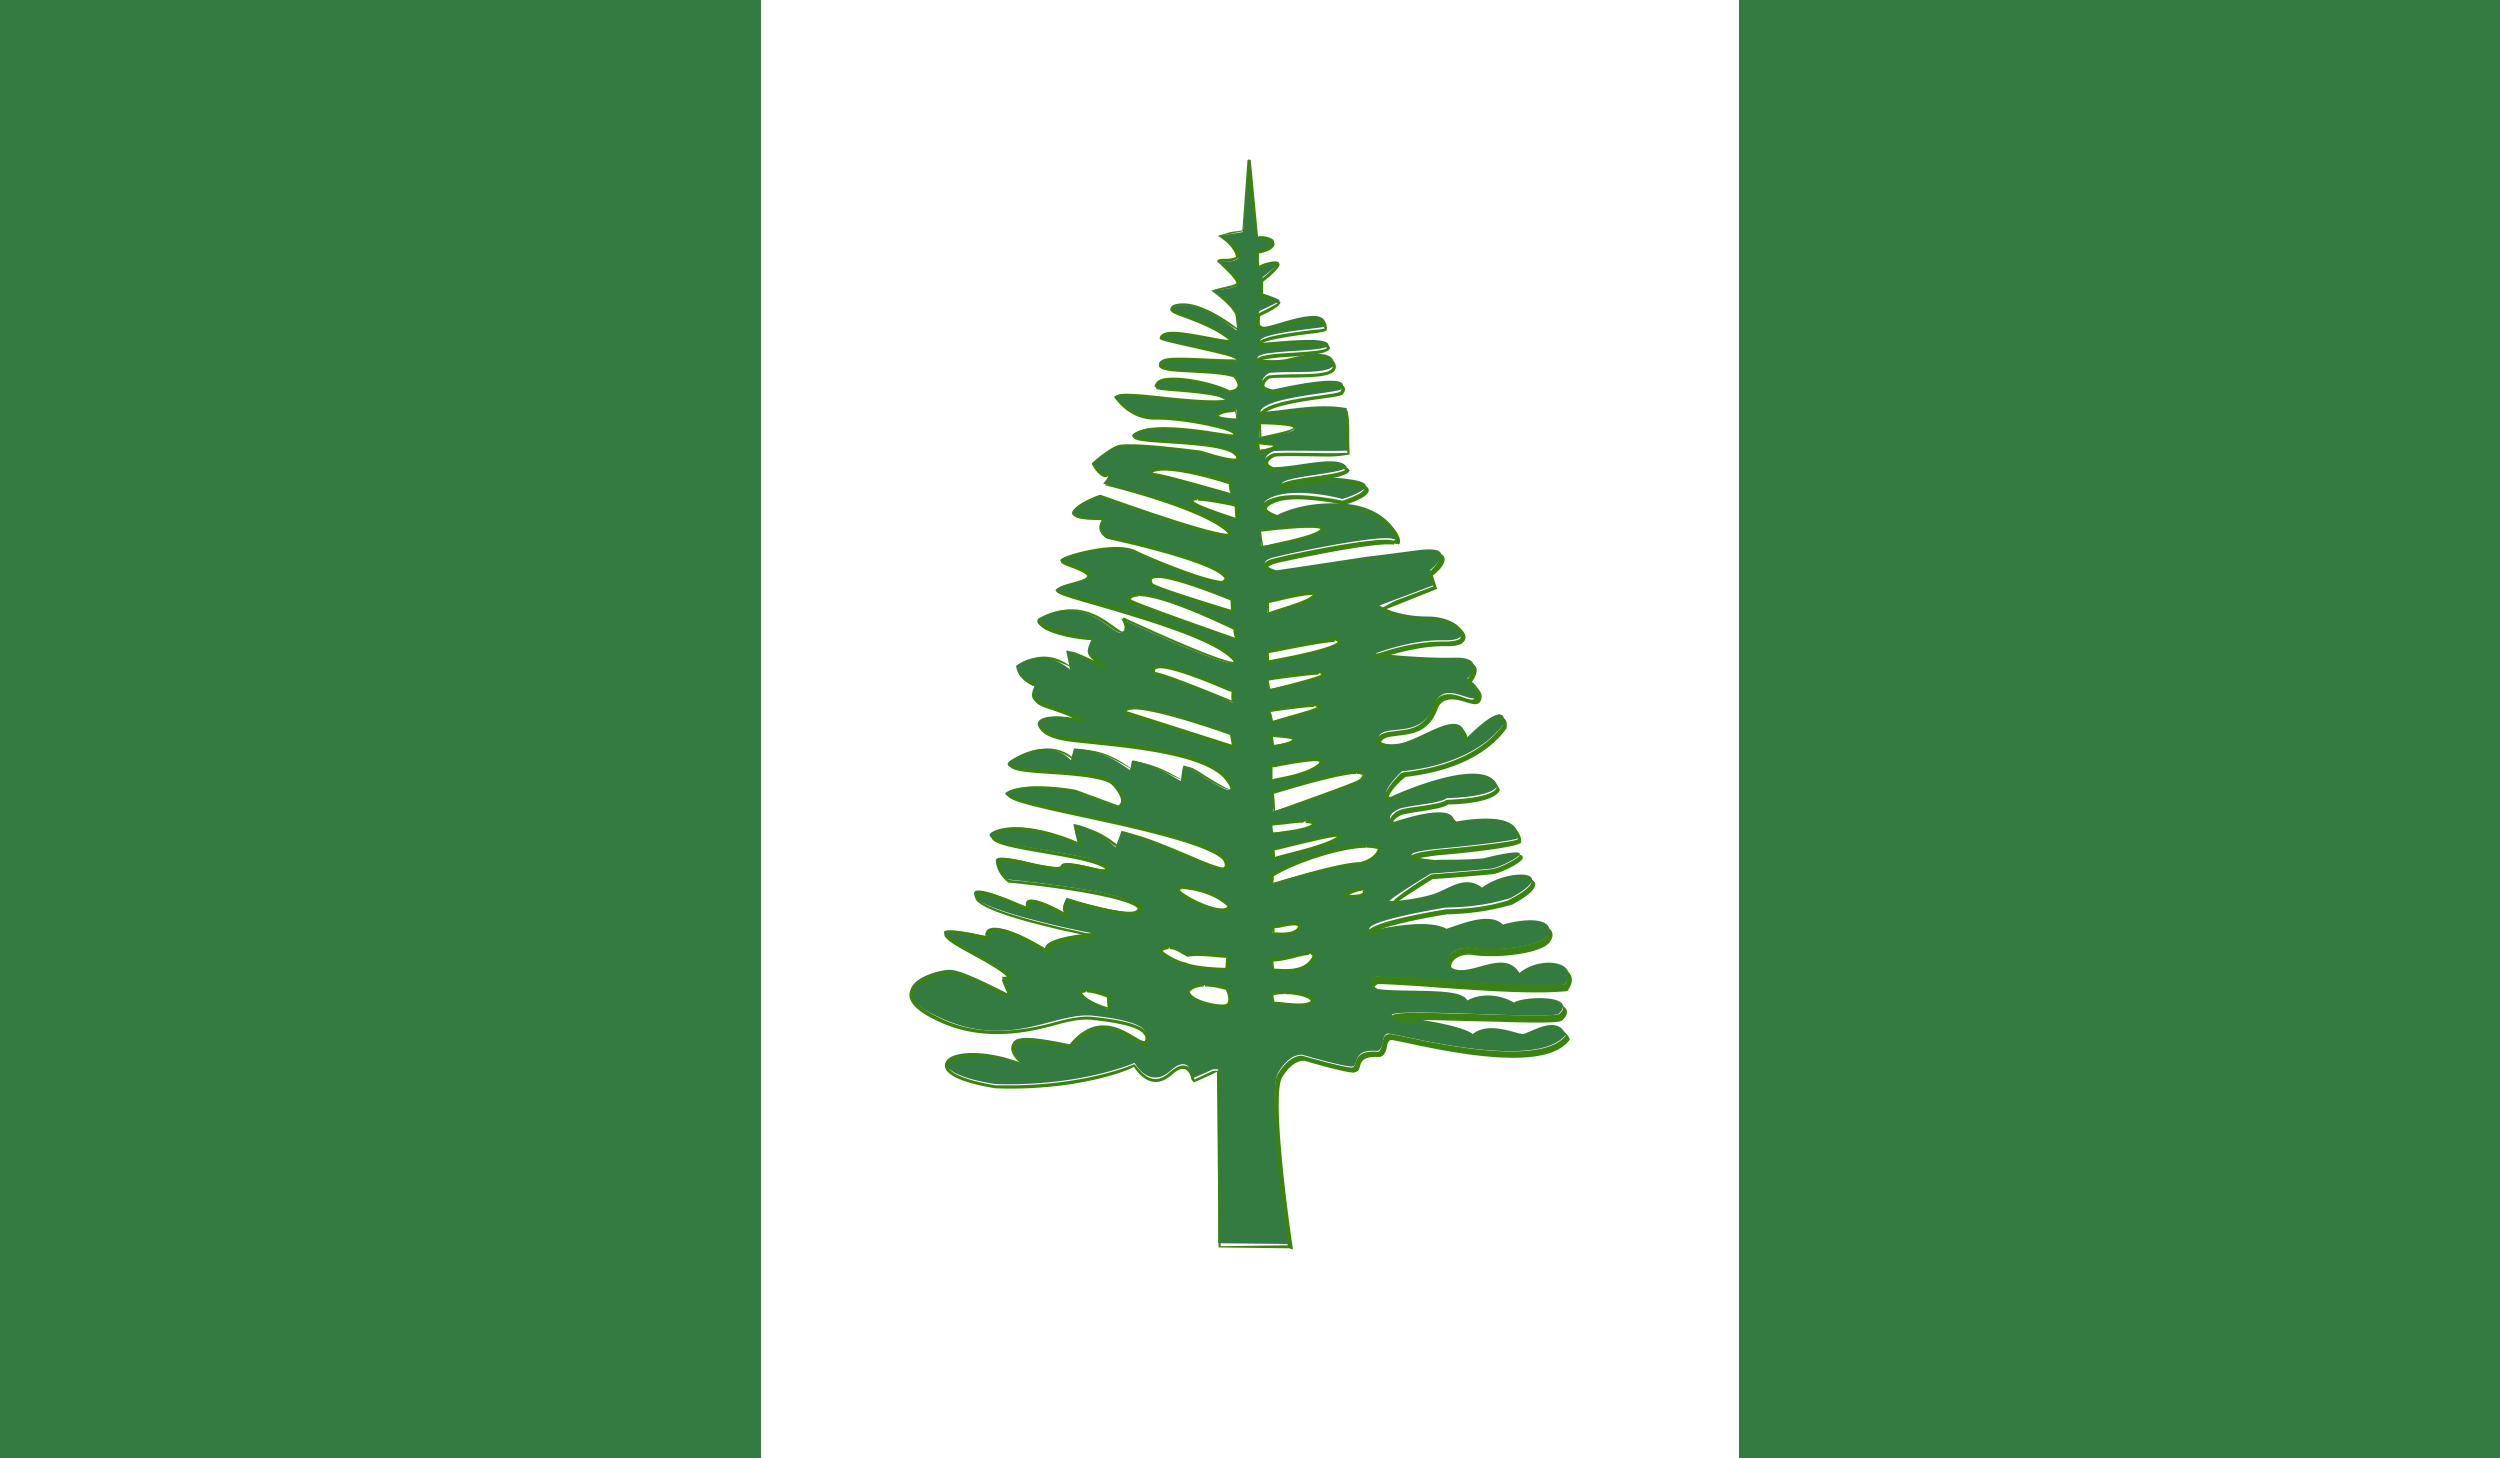 <svg xmlns="http://www.w3.org/2000/svg" viewBox="0 0 58.92 34.37"><rect x="0" y="0" width="58.92" height="34.37" fill="#333333" stroke="none"/><path fill="#fff" d="M17.93 0h23.06v34.37H17.93z"/><path d="M29.44 3.79l-.15 1.68c-.19.03-.38.06-.57.08 0 0 .39.22.46.45.01.04.01.07-.01.09-.01.01-.01.02-.02.02-.11.09-.45.04-.45.04s.44.38.48.52v.03c0 .01-.01.01-.02.02-.1.1-.6.12-.6.12s.55.39.58.61c.03.2 0 .32 0 .34-.04-.03-.92-.78-1.49-.56-.03.01-.05.03-.05.04v.02c.04.12.84.25 1.4.74-.01.12-1.6-.39-1.66-.07.05.09 1.7.33 1.83.55-.61.02-1.87-.14-1.83.07-.13.23 1.19.1 1.74.29.16.18.15.34-.14.36-.53-.26-1.73-.44-1.73-.12 0 0 .01 0 .01.01.13.07 1.25.04 1.66.31-.59.14-2.6-.27-2.62-.07.06.09.38.5.92.48.55-.02 1.81.22 1.9.39v.02c-.04.12-1.67-.36-2.29-.07-.65.31 1.86.12 2.27.5.41.38-.82-.03-.82-.03s-1.71-.24-1.96-.12c-.26.12-.55.39-.55.39s.17.34.34.28c.02-.01.04-.01.05-.01v.01c.01.05-.12.2-.12.2s2.39.58 2.92 1.1c.53.51-3.04-.8-3.04-.8s-1.44.53.09.56c-.17.25.07.4.09.41 0 0 2.53.53 2.79.94.26.41-1.73-.4-2.17-.62-.43-.21-1.62.11-1.69.21v.02c.08.08.61.2.63.35 0 .01 0 .02-.01.03-.07.13-.7.19-.73.31v.01c0 .14 3.2.8 4.05 1.52.86.72-2.51-.86-2.51-.86s.19.26 0 .33-.86-.96-1.95-.33c-.2.26.96.47 1.25.5-.1.26-.19.34.22.6.04.03.07.04.08.05-.06-.01-.8-.39-.88-.4h-.01c0 .03.09.45.09.45-.38-.31-.84-.4-1.27-.09 0 .02 0 .31.43.49-.24.5.28.34 1.1.8-1.22-.32-1.32.27-.45.41.87.14 3.27.22 3.83.96.12.15.15.23.13.26-.09.09-.96-.54-1.09-.57 0 0 0 .01-.01.01-.03.07-.06.36-.06.36-.36-.21-.7-.4-1.14-.49-.04.07-.03.17-.06.23-.4-.28-.74-.48-1.32-.51-.02.09-.05.18-.07.28 0 0-.48-.6-1.42 0-.52.38 1.98.14 2.39.58.41.45.09.51.09.51-.34-.12-.68-.25-1.03-.38 0 0-1.21-.22-1.56.05-.34.27 4.99.94 5.15 1.67.1.4-1.25-.42-2.43-.77-.04.13-.09.26-.14.39-.03-.03-.48-.47-.99-.55 0 .06.1.46.1.46s-1.31-.61-1.98-.29c-.67.32 2.32.49 2.6.8.03.03.04.06.04.07v.01c-.07.1-.96-.26-1.05-.08-.1.21-1.56-.38-1.54-.1.02.27.21.43.21.43s3.03.29 3.13.65c.1.36-1.67-.21-1.67-.21s-.17.26-.04.38c0 .01.01.01.01.01-.06-.02-1.02-.65-.93-.17-.38-.15-1.35-.62-1.21-.26.13.35 2.67.86 2.75.87-.07.01-1.14.1-1.09.38-1.44-.88-1.43-.35-1.4-.31-.08-.01-1.85-.45-.44.31.75.41.94.57.94.63v.01c-.03.02-.1.01-.12.01.02.03.13.33.13.38v.01c-.06-.02-.99-.52-1.31-.55-.33-.04-1.87.43-.22 1.15 1.64.72 2.65-.17 3.56-.07.91.1 1.33.26 1.25.55-.09.29-.93-.95-1.81.12-1.01-.2-1.69-.31-1.17.43-1.64-.61-2.65.19-.58.51 2.03.06 3.28-.5 3.28-.5s.34.63.84.19c.47-.42.51.12.53.17.04-.01.48-.21.48-.21h.12v4.1c.55.01 1.11.01 1.66.02 0 0-.53-3.57-.24-4.05.28-.46.55-.41.57-.41 0 0 1.08.32 1.2.27l.01-.01c.09-.08 0-.4.55-.35.17-.06.1-.33.21-.4h.01s.01 0 .01-.01h.02c.17-.02 3.47.92 4.19.03-.19-.5-.84-.04-1.01-.02-.15 0-.8-.31-1.18 0-.34-.26-1.9-.43-1.9-.43-.2-.21 3.71.1 3.93-.05.46-.46-.86-.41-1.06-.26-.37-.22-.82-.21-1.1-.05-.13-.32-1.4-.18-2.11-.27-.23-.13-.19-.21-.03-.29 1.47.07 2.94.26 4.43.19.4-.52-.51-.72-1.06-.28-.33-.53-.99-.02-1.44-.07-.44-.05-.24-.6.33-.51.56.08 1.57-.04 1.76-.29.19-.26-.11-.52-1.04-.27-.31-.31-1.01 0-1.33.1-.43-.24-1.44-.03-1.78.05-.34-.21 1.76-.55 1.76-.55.81-.01 1.26-.15 1.52-.22 1.22-.65-.02-.73-.66-.25-.4-.31-.78.03-1.14.15-.34.11-.96.19-1.04.16.05-.08.97-.64.97-.64s1.2-.09 1.44-.12c.15-.02.66-.26.66-.35 0-.05-.22-.05-.86.11-.58.05-.92.02-1.14.04-.36-.04-.51-.07-.54-.11 0 0-.01 0-.01-.01s0-.01.01-.02l.01-.01c.09-.07.65-.12.65-.12s1.73-.16 1.84-.25c.04-.71-1.46-.38-1.51-.38 0-.5-1.36-.01-1.42 0a.164.164 0 0 1-.09-.1c0-.01 0-.03.01-.04.03-.1.24-.18.24-.18.38-.09.94-.12 1.09-.24 0 0 1.06-.01 1.19-.29-.26-.72-2.25.13-2.51.26-.05 0-.09-.01-.1-.04-.09-.13.34-.55.36-.56.07-.02 1.65-.1 2.41-1.13.05-.64-.9.36-.9.36-.07-.82-1.04.05-1.61.12-.56.07-.58-.26-.19-.31.39-.05.84-.02 1.06-.62.22-.6.89.03 1.01-.19s-.22-.4-.24-.41c0 0 .5-.52-.31-.5-.8.02-1.83-.1-1.85-.1.05-.02.86-.33 1.62-.31.79.02.36-.56-.39-.56s-1.14-.26-1.14-.26c.43-.16.86-.32 1.28-.48-.03-.12-.06-.24-.08-.36 0 0 .75-.6-.31-.46-1.06.14-1.18.15-1.18.15s-2.09.32-2.14.32c-.02 0-.23-.07-.26-.15 0 0 0-.01-.01-.01v-.01-.01c.01-.04.07-.09.24-.13.55-.14 2.48-.53 2.77-.43.04.01.07.01.08 0 .11-.1-.25-.73-1.14-.82-1.03-.1-1.66.26-1.66.26s-.67-.24-.05-.45c.62-.2 1.59.07 1.59.07s1.09-.33.19-.46c-.91-.14-1.19.12-1.61.14-.17-.21 1.42-.26 1.52-.43-.17-.31-1.15 0-1.73 0-.24-.1-.26-.27.02-.38.59-.02 1.14.01 1.73-.01-.02-.31 0-.68-.02-1-.74-.14-1.62.1-2.04.08.11-.34 1.72-.43 1.9-.52.37-.46-1.54-.01-1.59 0-.34-.05-.32-.26-.1-.39.49-.06 1.61.07 1.52-.26-.06-.32-.77-.15-1.06-.08-.29.07-.72.02-.72.02-.19-.25 1.68-.15 1.66-.34-.02-.22-1.18-.07-1.57-.05-.3-.21 1.42-.35 1.5-.38.06-.57-1.2 0-1.44 0-.04 0-.07-.01-.09-.03-.01 0-.01-.01-.02-.02-.08-.1-.01-.32-.01-.32s.45-.2.48-.25c0 0 0-.01-.01-.01-.05-.04-.36-.15-.4-.15-.02-.05.01-.39.01-.39s.36-.27.38-.37v.06h-.01c-.09-.04-.46.08-.46.08v-.35s.33-.04.36-.19v-.02-.01C30 5.71 30 5.71 30 5.7c-.07-.1-.38-.11-.38-.11l-.18-1.8m-.3 5.86v.23s-.38-.02-.45-.08v-.01-.01s0-.01.01-.01l.01-.01c.12-.09.37-.09.43-.11-.01.01-.01.01 0 0zm.54.32c.01 0 .77.01.83.11v.03c-.06.12-.82.2-.82.2l-.01-.34zm-.04.46c.05.01.36.02.4.07-.07.08-.35.1-.37.1-.01 0-.03-.17-.03-.17m-2.29.62c.25-.01.73.04 1.65.3 0 .02.02.26.01.29-.01-.01-1.66-.48-1.81-.47h-.01-.01s-.01 0-.01-.01h-.01c-.01 0-.01-.01-.01-.01v-.01c0-.01.01-.01.01-.02.01-.04.07-.06.19-.07m.86.7c.26-.01.89.14.92.14 0 .05.03.29 0 .34-.05-.01-.98-.31-1.02-.43v-.01c0-.01 0-.01.01-.01 0-.02.04-.03.09-.03m2.58.65c.25 0 .43.02.36.09-.18.21-1.42.38-1.42.38l-.02-.38c.03 0 .66-.08 1.08-.09m-3.54 1.18c.21-.01.7.1 1.79.57l.01.27s-1.85-.56-1.91-.65c-.04-.05-.09-.18.11-.19m3.62.41c.06 0 .1 0 .11.02v.02c0 .01-.01.02-.02.03-.17.19-1.09.39-1.09.39v-.25c.05-.02.72-.2 1-.21m-4.05.03c.27-.02.9.13 2.29.79 0 .01.01.23.01.26-.08-.03-2.51-.88-2.51-.88-.01-.01-.04-.16.21-.17m4.62 1.07c.07 0 .12 0 .13.02v.01c0 .01-.01.02-.02.03-.22.2-1.62.44-1.67.44-.01-.05.02-.21.02-.23.09-.02 1.16-.26 1.54-.27m-4.13.62c.42-.02 1.69.56 1.75.58-.01.03-.01.24-.01.27-.03-.02-1.77-.74-1.85-.68-.05-.12 0-.16.11-.17m3.74.15c.09 0 .15 0 .17.01l.01.01s0 .01-.01.01c-.13.11-1.32.35-1.32.35l-.01-.24c.03-.01.8-.12 1.16-.14m-.1.77c.08 0 .14 0 .16.02v.01h-.01c-.13.12-1.14.34-1.14.34s-.03-.24-.03-.25c.03 0 .71-.11 1.02-.12m-4.28.06c.25-.02.85.08 2.35.63l.05.29s-2.49-.8-2.56-.83v-.01c0-.01.01-.02.01-.03.02-.02.06-.04.15-.05m3.29.64c.03.01.45.02.52.08v.01c-.07.1-.5.14-.5.14s-.01-.17-.02-.23m1.01.57c.1 0 .17.01.18.04.01.02-.01.05-.05.09-.36.29-1.14.35-1.14.35v-.32c.04-.02.68-.15 1.01-.16m.99.3c.12 0 .18.02.19.05v.03c0 .04-.05.08-.08.11-.12.11-2.06.73-2.06.73s-.02-.41-.01-.45c1.15-.35 1.7-.46 1.96-.47m-1.25 1.15c.12-.01.22 0 .25.03l.01.01v.02c0 .01 0 .01-.01.02-.17.16-.97.19-.97.19v-.2c.14-.01.48-.06.72-.07m.8.34c.04 0 .06.01.07.01v.01c0 .01-.01.02-.04.04-.32.23-1.53.46-1.53.46s.02-.16.02-.2c.03 0 1.19-.32 1.48-.32m.68.25c.14 0 .25.02.31.07-.01.04-.1.25-.42.34-.4-.04-2.09.46-2.12.47 0-.03.02-.2.02-.2.6-.35 1.65-.68 2.21-.68m-4.32.98h.01c.73.08 1 .35 1.08.46-.14.26-1.3-.32-1.18-.44.01-.01.04-.02.09-.02m4.18.05c.03 0 .06 0 .07.02.01.01.02.01.02.02.01.01.01.03.01.04-.08.12-.47.07-.49.07.03-.01.25-.15.39-.15m-1.56.79c.05 0 .1 0 .12.02l.01.01v.01c0 .02 0 .03-.01.06-.11.22-.62.13-.62.13v-.15c.05.01.32-.07.5-.08m-2.95.57c.15-.01.29.09.43.17.32-.06.96.05.96.05v.29c-.06.01-.82-.02-.99-.13-.14 0-.53-.21-.56-.31v-.01c.05-.04.11-.06.16-.06m3.31.14c.12-.01.17.03.08.16-.26.37-.93.22-.93.22l-.03-.23c.24.01.67-.14.88-.15m-2.49.74c.27-.01.56.1.56.1.01.01.14.29.02.38 0 0-.01.01-.02.01-.15.08-.87-.06-.91-.35.09-.1.22-.13.35-.14m-2.78.14c.25-.01.52.14.55.15l-.01.28s-.49-.14-.64-.41c.03-.01.07-.02.1-.02m4.69.04c.27 0 .6.06.65.16.01.02.01.04-.01.06-.14.16-.91.02-.91.02v-.2c.08-.03.17-.04.27-.04" fill="#337b40"/><path d="M30.38 29.42l-1.66-.02-.04-4.14-.08.04c.01 0-.43.2-.47.21l-.05-.07c-.04-.2-.17-.38-.46-.11-.13.11-.25.17-.38.17-.31 0-.5-.34-.52-.36 0 .04-1.27.58-3.25.51-.77-.12-1.22-.32-1.2-.55.01-.16.27-.26.66-.26.24 0 .63.04 1.13.23-.21-.18-.26-.34-.21-.45.1-.2.6-.13 1.37.02.22-.29.49-.45.79-.45.3 0 .56.15.75.27.09.05.17.1.21.1.04-.08.03-.13 0-.17-.1-.16-.48-.27-1.2-.35-.32-.04-.65.05-1.01.15-.71.19-1.65.32-2.56-.08-.55-.24-.81-.48-.76-.72.07-.32.71-.5.96-.5.29.03.87.32 1.19.47.1.05.16.08.18.08-.04-.02-.14-.3-.16-.34l.05-.06.11.02-.03-.02c0-.02-.08-.14-.92-.59-.52-.28-.58-.38-.56-.44.02-.07.11-.07.18-.07.22 0 .61.09.78.12l.01.01c0-.03.01-.05.02-.08.03-.05.09-.11.24-.11.24 0 .63.16 1.16.48 0-.02.01-.03.02-.05.12-.16.56-.24.86-.28-.65-.13-2.42-.53-2.54-.85-.02-.06-.02-.1 0-.13.1-.14.66.09 1.06.26l.2.08c-.07-.03-.06-.09-.02-.13.13-.15.65.13.88.26l.06.03c-.17-.1 0-.35.01-.36.04.01 1.07.31 1.5.31.12 0 .16-.02.17-.04-.07-.28-1.93-.55-3.09-.66a.65.65 0 0 1-.24-.46c0-.01.02-.06.02-.07.08-.09.41-.02.79.07.35.08.71.12.73.08.06-.11.38-.05.67.02.14.03.28.07.35.07-.12-.16-.78-.28-1.36-.38-.82-.14-1.33-.23-1.35-.39-.01-.07.09-.12.12-.14.13-.07.3-.1.5-.1.65 0 1.43.35 1.51.39-.07-.04-.15-.36-.15-.42.57.04 1.04.49 1.06.51l.08-.38c.51.12 1 .33 1.43.51.42.18.79.34.94.34l.05-.06c-.09-.41-2-.83-3.4-1.13-1.25-.27-1.73-.39-1.76-.51 0-.01.02-.06.03-.07.12-.1.35-.15.68-.15.43 0 .9.08.91.09l1.03.38s.05-.02.07-.08c.01-.05.01-.16-.19-.38-.2-.21-.93-.26-1.53-.3-.6-.04-.91-.07-.95-.19-.02-.07.06-.12.08-.14.28-.18.56-.27.81-.27.43 0 .65.27.66.28l-.03-.12.03-.14c.63 0 .99.22 1.35.48-.01-.02-.01-.04 0-.07.01-.04.01-.09.03-.13.49.07.84.27 1.18.47-.04-.04-.01-.27.02-.34.1-.02.23.05.44.19.24.15.56.35.66.35 0 0-.01-.05-.13-.21-.44-.58-2.05-.75-3.12-.86-.27-.03-.51-.05-.68-.08-.37-.06-.62-.21-.61-.37.02-.18.33-.25.79-.17-.19-.09-.36-.14-.49-.19-.22-.07-.37-.12-.41-.24-.03-.07-.02-.17.05-.3-.45-.15-.43-.48-.43-.48.43-.35.9-.29 1.32.06-.08-.07-.14-.38-.14-.41.09-.03.25.05.52.17.03.02.07.03.1.05-.16-.15-.13-.25-.06-.43l.02-.07c-.15.03-1.15-.12-1.26-.37a.13.13 0 0 1 .02-.13c.25-.15.5-.22.73-.22.45 0 .78.24 1 .4.1.07.18.13.22.13.04-.01.06-.03.06-.05.02-.07-.05-.18-.07-.22-.01-.01-.01-.03 0-.05.01-.01.03-.02.04-.01.02.01 2.23 1.04 2.58 1.04.02.01 0-.03-.11-.12-.55-.46-2.09-.9-3.1-1.2-.85-.24-.97-.29-.97-.35.02-.1.16-.14.38-.2.14-.04.33-.09.35-.14-.01-.07-.23-.16-.37-.21-.13-.05-.21-.08-.25-.12 0-.01-.01-.07-.01-.07.07-.1.81-.3 1.31-.3.18 0 .33.03.43.07.38.19 1.7.73 2.07.73l.08-.08-.03.02c-.2-.32-1.89-.74-2.76-.93-.04-.02-.15-.1-.17-.22-.02-.08 0-.16.06-.25-.59.05-.69-.05-.7-.13-.03-.18.48-.39.64-.44.05.01 2.53.92 3.02.92-.51-.56-2.88-1.14-2.9-1.14.04-.13.09-.21.09-.23l-.07.04c-.17 0-.31-.27-.33-.3.02-.05.31-.32.57-.44.05-.03.16-.04.32-.04.56 0 1.65.15 1.67.15.01 0 .58.19.8.19.06-.01.06-.03-.01-.09-.19-.18-.93-.23-1.51-.27-.64-.04-.86-.06-.88-.16-.01-.06.06-.1.13-.13.35-.17 1.22-.07 1.78.02.21.03.37.06.46.06-.03-.12-1.18-.35-1.77-.35h-.09c-.61 0-.92-.5-.92-.5 0-.1.12-.11.26-.11.2 0 .53.03.87.07.57.06 1.25.12 1.51.06-.29-.11-.88-.16-1.27-.19-.23-.02-.35-.03-.4-.05-.06-.16.02-.27.39-.27.39 0 .99.13 1.33.3.09-.01.16-.04.18-.09.02-.05-.01-.13-.09-.22-.23-.07-.63-.09-.99-.11-.45-.02-.71-.04-.76-.14-.01-.01 0-.08 0-.09.06-.1.2-.12.49-.12.18 0 .4.01.62.02.22.01.44.02.62.02h.13c-.1-.06-.77-.21-1.22-.31-.48-.11-.61-.14-.63-.18.02-.16.24-.16.31-.16.24 0 .58.07.86.12.2.04.38.07.46.07-.31-.25-.74-.41-1.03-.52-.23-.08-.33-.12-.35-.19.01-.07.04-.09.07-.11.57-.22 1.49.54 1.53.56-.04-.07-.04-.18-.06-.31-.03-.17-.42-.48-.57-.59.21-.08.53-.11.59-.18-.02-.1-.29-.36-.46-.51.03-.06.1-.06.2-.06.12 0 .21-.02.25-.05-.05-.27-.42-.49-.43-.49l.3-.09.28-.04.12-1.64c0-.02.02-.03.04-.03s.04.01.04.03l.17 1.79c0-.03.29-.02.37.09l.02.09c-.04.17-.36.21-.39.22l.03.29c.02-.04.25-.11.37-.11.01 0 .07.01.07.01l.04.06c-.02.13-.33.36-.39.41 0 .13-.01.32.01.34.03-.01.34.09.4.14-.01.11-.31.25-.48.33 0 .03-.03.19.02.26.08.07.19.02.43-.05.4-.12.92-.24 1.07-.08.04.05.06.12.05.2-.04.04-.13.05-.26.07-.83.1-1.26.19-1.27.26.08.01.19 0 .31-.01.24-.02.54-.04.79-.04.34 0 .5.05.51.15-.08.13-.37.15-.83.19-.32.02-.81.05-.84.13.03 0 .48.03.69-.02.16-.04.45-.11.7-.11.24 0 .38.07.41.21.01.05 0 .09-.03.13-.12.15-.56.15-.99.16-.2 0-.39 0-.54.02-.08.05-.13.13-.12.19.01.06.1.11.23.13 1.07-.24 1.58-.27 1.66-.11.02.05.01.1-.05.17-.07.04-.23.06-.52.1-.49.07-1.3.19-1.37.41.16-.05.35-.07.56-.1.45-.06 1.02-.11 1.45-.03.04.19.04.35.04.52 0 .18 0 .35.01.51-.2.04-.36.05-.52.05l-.77-.01c-.15 0-.31 0-.46.01-.1.04-.17.1-.17.15 0 .05.06.11.17.16.17 0 .41-.04.65-.07.52-.07.99-.11 1.1.09-.05.12-.33.17-.77.24-.28.04-.74.11-.76.18.11-.01.23-.04.37-.08.28-.07.61-.16 1.22-.07.26.04.38.1.39.19.01.16-.43.31-.57.35-.04 0-1.09-.24-1.59-.07-.2.07-.24.13-.24.16 0 .08.19.18.29.22-.01-.01.62-.36 1.65-.26.71.07 1.1.48 1.18.72.03.07.02.13-.01.16l-.11-.02-.01.03c-.02-.01-.06-.01-.14-.01-.54 0-2.09.32-2.61.44-.19.05-.21.09-.21.1.03.07.21.13.24.14.04 0 1.41-.21 2.13-.32 0 0 .12-.02 1.18-.15.39-.05.56-.01.6.1.06.16-.23.4-.27.42l.1.32-1.28.51c.1.01.48.2 1.1.2.48 0 .85.23.85.43 0 .06-.04.12-.11.16-.07.03-.17.05-.31.05h-.1c-.55 0-1.13.17-1.39.25.29.03.94.09 1.52.09h.16c.29 0 .43.05.48.16.06.15-.1.34-.14.39.04-.01.21.09.26.23.02.06.01.12-.02.18-.05.1-.19.07-.37.01-.25-.08-.54-.11-.64.17-.2.55-.6.59-.95.63l-.14.02c-.16.02-.24.09-.24.14 0 .06.14.13.42.1.18-.02.4-.13.62-.23.26-.12.5-.24.69-.24.2 0 .31.13.33.38-.01-.1.68-.75.86-.56.04.04.05.11.04.21-.32.45-.99.99-2.38 1.15-.17.12-.45.44-.4.52.01.02.05.02.07.02.22-.11 1.25-.54 1.93-.54.34 0 .54.1.62.31-.13.32-1.11.34-1.22.34-.08.07-.33.11-.62.16-.16.02-.32.05-.46.08-.07.03-.19.1-.21.16 0 .05.03.08.07.1-.01-.01.02-.02.07-.03.29-.09 1.12-.3 1.31-.1.04.04.06.1.06.16.31-.1.55-.12.7-.12.34 0 .58.07.7.2.07.08.11.18.1.29-.14.13-1.59.27-1.88.29-.21.02-.56.07-.63.11.02-.02.11.03.51.07.06 0 .13-.01.21-.01h.2c.19 0 .43 0 .73-.03.38-.1.64-.15.77-.15.03 0 .13 0 .13.07 0 .13-.57.38-.69.39-.24.03-1.39.12-1.44.12-.33.21-.9.57-.94.63.22-.04.71-.11 1-.2.08-.03.17-.07.26-.11.3-.14.64-.25.91-.03.25-.22.64-.32.89-.32.17 0 .27.04.3.13.03.12-.15.29-.54.5-.33.09-.78.21-1.54.23-.95.15-1.76.37-1.76.46.23-.04 1.4-.26 1.8-.03l.12-.06c.38-.13.98-.28 1.22-.04.51-.18.98-.13 1.09.07.04.08.02.16-.04.25-.2.28-1.23.39-1.8.31-.31-.05-.52.11-.53.26 0 .1.07.16.21.18.19 0 .35-.04.51-.08.38-.1.77-.14.96.17.28-.32 1.01-.33 1.14-.06.04.08.05.2-.08.38-.24.02-.46.03-.67.03-.78 0-1.56-.06-2.32-.11-.49-.04-.98-.07-1.47-.09-.05.03-.09.06-.09.09 0 .02.02.06.14.14.22.03.52.03.82.03.62.01 1.21.02 1.31.25.2-.21.75-.17 1.09.03.06-.07.36-.11.6-.11.18 0 .5.02.57.18.03.07 0 .16-.1.25-.04.03-.14.05-.61.05-.38 0-.88-.02-1.39-.03-.51-.01-1.01-.03-1.38-.03-.45 0-.54.03-.55.04.04-.03 1.55.14 1.9.4.15-.2.69-.13.98-.05.08.02.14.04.18.04.03 0 .1-.03.18-.07.14-.06.34-.15.51-.15.17 0 .29.08.36.25-.22.3-.67.43-1.34.43-.89 0-1.94-.23-2.51-.35-.19-.04-.33-.07-.37-.07-.07.03-.08.09-.09.15-.02.1-.05.21-.16.25h-.12c-.29 0-.33.12-.36.23-.01.04-.03.09-.06.11l-.08.03c-.23 0-1.13-.27-1.17-.28-.1 0-.3.03-.52.39-.28.46.24 3.99.25 4.03 0 .01 0 .02-.01.03-.06-.03-.07-.03-.08-.03m-1.65-4.19l.04 4.14 1.58-.02c-.06-.42-.51-3.57-.23-4.04.24-.39.47-.43.56-.43.06.01.97.28 1.19.28.05-.02.06-.05.07-.09.04-.13.09-.32.54-.28.06-.03.08-.11.1-.2.02-.08.03-.16.09-.2l.07-.02c.04 0 .15.02.39.07.56.12 1.61.34 2.49.34.65 0 1.08-.12 1.28-.37a.325.325 0 0 0-.3-.17c-.16 0-.33.08-.48.14-.09.04-.15.07-.2.07-.04.01-.11-.02-.2-.04-.28-.08-.74-.15-.96.03-.38-.25-1.91-.42-1.92-.42-.01 0-.03-.02-.03-.03-.01-.01-.01-.03-.01-.04.02-.04.08-.08.62-.08.37 0 .88.02 1.39.03.51.02 1.02.03 1.39.03.44 0 .54-.02.56-.04.04-.04.1-.11.07-.17-.03-.08-.23-.13-.5-.13-.25 0-.52.04-.6.1-.39-.19-.82-.21-1.11-.05-.13-.21-.75-.22-1.3-.23-.3 0-.6-.01-.84-.04-.14-.08-.19-.14-.19-.2 0-.07.07-.12.14-.16.51.02 1 .05 1.49.09.97.07 1.96.14 2.96.1.06-.1.08-.2.04-.28-.11-.22-.74-.2-1.08.07-.27-.3-.57-.24-.93-.15-.16.04-.32.09-.46.09-.28-.03-.35-.16-.34-.26.01-.19.24-.38.61-.33.54.08 1.55-.04 1.73-.28.03-.05.07-.11.03-.17-.08-.16-.49-.18-1.04-.04-.31-.24-.82-.08-1.18.05l-.15.1c-.16-.08-.35-.11-.61-.11-.48 0-1.02.13-1.17.16-.02 0-.04-.03-.05-.04a.169.169 0 0 1-.03-.06c.04-.21 1.41-.45 1.83-.52.76-.01 1.2-.13 1.46-.21.55-.28.55-.41.55-.43-.03-.12-.69-.09-1.12.23-.36-.2-.6-.09-.88.04-.09.04-.18.08-.26.11-.3.1-.79.17-.98.17-.05 0-.07-.01-.08-.01.03-.15.81-.63.96-.72.03-.01 1.21-.09 1.45-.13.16-.02.61-.25.63-.32-.18.01-.44.06-.82.15-.31.03-.55.03-.74.03h-.2c-.08 0-.15 0-.21.01-.51-.05-.55-.1-.57-.12 0-.01-.01-.07 0-.07.1-.08.59-.13.68-.14.66-.06 1.74-.18 1.82-.24a.31.31 0 0 0-.09-.22c-.11-.11-.33-.18-.65-.18-.14 0-.39.01-.71.08-.06-.08-.07-.11-.1-.14-.16-.16-.96.04-1.24.12-.05.02-.09.03-.1.03-.09-.04-.12-.09-.13-.13.04-.17.24-.25.27-.26.14-.04.31-.06.47-.08.25-.04.52-.08.6-.15.31-.01 1.08-.06 1.18-.28-.06-.15-.25-.23-.55-.23-.67 0-1.68.42-1.91.54-.08 0-.12-.01-.15-.05-.11-.16.36-.61.36-.61a.31.31 0 0 1 .08-.02c1.36-.16 2.01-.69 2.32-1.11 0-.08-.02-.12-.03-.13h-.02c-.24 0-.65.39-.8.54-.09-.3-.21-.34-.32-.34-.18 0-.42.12-.66.23-.23.11-.46.22-.65.24-.36.05-.49-.06-.5-.16-.01-.09.09-.19.3-.22l.14-.02c.36-.04.7-.07.89-.58.07-.2.2-.29.38-.29.12 0 .24.04.35.08.08.03.16.05.21.05.08-.07.09-.11.08-.15-.03-.11-.17-.2-.24-.24.04-.11.17-.27.12-.38-.03-.08-.16-.12-.37-.12h-.2c-.78 0-1.68-.1-1.69-.1-.02 0-.03-.02-.03-.03 0-.02.01-.03.02-.04.03-.01.81-.31 1.58-.31h.1c.12 0 .22-.02.28-.04.05-.02.07-.05.07-.09 0-.14-.33-.36-.78-.36-.75 0-1.15-.25-1.16-.26l.39-.21.9-.34-.06-.12-.05-.2c.12-.12.28-.29.25-.38-.03-.07-.2-.1-.52-.06-1.06.14-1.18.15-1.18.16-.08.01-2.09.32-2.14.32-.01 0-.26-.06-.3-.17 0-.12.09-.17.26-.21.59-.15 2.5-.53 2.79-.42.05 0 .06-.03.04-.08-.06-.19-.42-.6-1.12-.67-1.01-.1-1.63.25-1.64.25-.06-.01-.37-.12-.37-.28 0-.09.09-.17.29-.23.52-.17 1.61.07 1.61.07.24-.08.51-.2.5-.27 0-.01-.02-.07-.33-.12-.6-.09-.92-.01-1.19.06-.14.03-.27.07-.41.07 0 0-.03-.02-.04-.04-.01-.01-.01-.04-.01-.05.04-.1.34-.15.82-.22.29-.04.68-.1.72-.16-.08-.08-.55-.08-1.02-.01-.23.03-.48.07-.67.07-.15-.06-.22-.14-.22-.23 0-.06.04-.15.23-.22.17-.01.33-.01.48-.01l.77.01c.16 0 .32 0 .49-.01-.04-.12-.04-.3-.04-.47 0-.17 0-.33-.01-.49-.14 0-.31-.01-.48-.01-.32 0-.63.04-.91.07-.21.03-.4.05-.55.05-.01 0-.05-.01-.06-.02-.01-.01-.04-.02-.03-.03.08-.24.72-.35 1.43-.45.23-.03.43-.06.48-.09.02-.03.03-.06.02-.08-.01-.01-.04-.05-.25-.05-.27 0-.7.07-1.29.2-.29-.02-.34-.12-.35-.18-.02-.09.05-.2.17-.27.16-.02.35-.02.56-.03.37 0 .84 0 .94-.13.02-.02.02-.04.01-.07-.02-.1-.13-.16-.34-.16-.23 0-.52.07-.68.1-.23.06-.73.02-.73.02-.01 0-.03-.03-.03-.04-.01-.01-.01-.05-.01-.06.05-.11.38-.14.9-.17.29-.02.73-.05.76-.11 0-.02-.04-.08-.44-.08-.24 0-.54.03-.78.05-.13.01-.24.02-.32.02-.01 0-.04-.03-.05-.04-.01-.01-.03-.05-.02-.06.04-.14.52-.22 1.34-.32a.96.96 0 0 0 .22-.03c-.02-.04-.03-.08-.06-.12-.12-.13-.63-.01-1 .1-.29.09-.42.11-.49.05-.11-.13-.04-.35-.04-.37.23-.11.46-.23.48-.26-.05 0-.34-.1-.38-.1-.06-.08-.04-.33-.04-.43.16-.13.37-.31.38-.38-.16 0-.43.09-.43.09l-.05-.38c.11-.04.34-.09.36-.2-.05-.09-.25-.12-.36-.13l-.17-1.44-.12 1.28-.55.11c.11.03.39.21.45.4.02.06 0 .1-.02.12-.08.07-.18.09-.32.09-.06 0-.11 0-.15-.01.12.04.45.34.49.47 0 .01-.02.07-.02.08-.11.1-.51.13-.61.14.11.01.57.36.6.57.02.13.02.25 0 .35-.09 0-.76-.57-1.3-.57-.08 0-.15.01-.22.04-.02.05.14.11.27.16.33.13.77.3 1.12.6.01.01-.01.04-.02.05-.01.01-.05.03-.06.03-.09 0-.27-.04-.48-.07-.28-.05-.62-.12-.85-.12-.1 0-.23.01-.24.08.03 0 .32.07.58.12.66.14 1.16.27 1.24.4l-.17.06c-.18 0-.4-.01-.62-.02-.22-.01-.44-.02-.62-.02-.32 0-.4.03-.42.05.03.11.4.13.69.14.36.02.77.04 1.02.13.11.12.15.22.12.3-.03.08-.12.12-.26.13-.55-.26-1.67-.38-1.68-.15.03.01.19.01.37.03.4.03 1.01.08 1.29.27-.1.09-.21.09-.37.09-.33 0-.78-.05-1.18-.09-.34-.03-.66-.07-.87-.07-.15 0-.19.02-.19.02.01.01.3.44.85.44h.09c.56 0 1.78.23 1.88.41-.01.09-.07.09-.1.09-.09 0-.26-.03-.47-.06-.55-.09-1.4-.19-1.74-.03-.08.04-.09.05-.09.06.04.04.47.07.81.09.63.04 1.34.09 1.56.29.08.07.11.13.09.17-.02.05-.1.05-.13.05-.23 0-.8-.19-.82-.2-.01 0-1.09-.15-1.65-.15-.19 0-.26.02-.29.03-.25.12-.54.38-.54.39.05.03.16.22.27.22l.09-.02.06.05c0 .06-.09.18-.13.23.09-.05 2.39.53 2.92 1.04.04.04.08.09.06.13-.02.04-.08.05-.12.05-.51 0-2.92-.89-3.02-.92-.27.11-.58.28-.56.36 0 .03.07.12.66.13-.02.13-.03.19-.02.25.02.1.11.16.13.17.09.01 2.54.53 2.8.95.03.05.04.09.02.12-.02.04-.06.05-.13.05-.4 0-1.75-.56-2.11-.74-.09-.05-.22-.07-.39-.07-.53 0-1.2.21-1.25.27.02.01.13.04.22.08.2.07.4.15.42.26-.05.12-.19.16-.41.22-.12.03-.32.08-.33.13.04.03.46.15.91.28 1.02.3 2.57.74 3.13 1.21.14.12.16.17.15.21a.3.3 0 0 1-.08.04c-.33 0-2.06-.79-2.51-1 .02.05.04.12.02.18-.01.03-.04.07-.1.1-.1 0-.18-.05-.3-.14-.21-.15-.54-.39-.96-.39-.22 0-.46.07-.69.2.08.23.9.4 1.23.43v.12c-.08.2-.11.27.24.49.05.03.08.05.09.06 0 .02 0 .07-.02.07-.04-.01-.17-.06-.44-.2-.18-.09-.41-.2-.45-.21.04.01.12.4.12.4-.51-.26-.9-.33-1.28-.05.01 0 .02.27.42.43-.04.16-.05.24-.03.29.04.08.17.13.37.2.19.07.46.16.76.33.02.01.02.03.02.04-.01.02-.03.03-.04.02-.57-.15-.97-.07-.97.04-.01.09.16.23.54.3.17.03.41.05.68.08 1.08.12 2.71.29 3.17.89.13.17.17.26.13.3-.16.01-.41-.13-.75-.34-.16-.1-.33-.2-.37-.21.01.04-.01.23-.02.34-.41-.17-.74-.37-1.18-.46.03.01.02.05.01.09-.01.04-.01.09-.03.12-.42-.25-.76-.46-1.35-.49v.11l-.03.14c-.07 0-.27-.24-.67-.24-.24 0-.5.09-.77.26-.05.04-.06.05-.06.06.02.08.5.11.88.14.64.04 1.36.09 1.58.33.17.19.24.34.21.45-.03.1-.14.12-.14.13l-1.05-.38s-.46-.08-.89-.08c-.31 0-.53.04-.63.13.04.09.92.28 1.7.45 1.91.42 3.37.77 3.46 1.19.01.05.01.08-.01.11-.09.12-.49-.05-1.08-.3-.43-.18-.92-.39-1.38-.53l-.09.37c-.07 0-.53-.45-1.03-.52.04.01.1.26.14.42-.07.04-.87-.34-1.53-.34-.19 0-.35.03-.47.09-.06.03-.08.05-.08.06.02.11.75.23 1.29.33.65.11 1.27.22 1.4.36.04.04.05.08.05.1a.53.53 0 0 1-.1.06c-.08 0-.21-.03-.36-.07-.25-.06-.57-.11-.59-.05-.03.06-.11.07-.17.07-.15 0-.4-.06-.64-.11-.35-.08-.7-.11-.72-.09.01.27.19.41.19.42.29.02 3.03.29 3.14.67 0 .01-.01.09-.02.1-.03.04-.1.07-.22.07-.43 0-1.38-.29-1.48-.32.01.03-.11.22-.01.31 0 .02.01.08-.01.08-.02-.01-.06-.02-.11-.05-.19-.11-.7-.37-.78-.27-.02.02-.02.06-.01.11l-.25-.04c-.3-.13-.71-.3-.9-.3l-.06.08c.11.3 2.32.77 2.72.85.02 0 .03.02.03.04s-.02.03-.03.03c-.33.03-.92.12-1.04.27 0 .01-.01.06-.03.07-.01.01-.04.05-.05.03-1.01-.62-1.26-.56-1.34-.43-.02.03-.02.07-.02.08-.04.05-.08.05-.12.04-.16-.07-.54-.16-.74-.16-.09 0-.11.02-.11.02 0 .01.01.08.52.36.95.52.96.62.96.66-.01.01-.04.06-.05.06 0 .01-.03.02-.07.02.01.02.11.29.11.35-.07.03-.14 0-.24-.05-.29-.14-.88-.43-1.12-.46-.27 0-.86.17-.92.44-.04.19.21.41.72.64.89.39 1.81.26 2.51.08.37-.1.71-.19 1.03-.15.76.08 1.13.2 1.25.38.04.07.05.14.03.22-.03.11-.15.07-.34-.04-.18-.11-.43-.26-.71-.26-.28 0-.53.14-.77.43-.74-.11-1.25-.2-1.33-.05-.04.08.01.22.16.43-.54-.13-.92-.17-1.15-.17-.37 0-.58.1-.59.2-.01.11.22.32 1.13.47h.3c1.82 0 2.95-.49 2.96-.5.05.02.23.35.5.35.11 0 .22-.05.33-.15.13-.11.23-.17.33-.17.19 0 .24.24.26.33.01 0 .43-.2.43-.2l.15-.01zm-2.6-1.45c-.12 0-.54-.14-.68-.4.06-.06.09-.07.13-.07h.04c.1 0 .28.03.53.15.03.05.02.32.02.32h-.04m-.52-.43l-.03.04c-.03 0-.06.01-.09.02.15.18.53.31.62.33-.02-.04-.02-.22-.02-.23-.18-.07-.35-.12-.48-.12v-.04zm3.18.4c-.26 0-.77-.14-.82-.41.09-.12.22-.16.38-.17h.05c.26 0 .52.09.53.1.05.07.17.34.03.44-.05.03-.1.04-.17.04m-.39-.54l-.04.04c-.14.01-.25.05-.32.12.05.22.75.35.87.29.08-.07.02-.25-.02-.33-.01 0-.25-.08-.49-.08v-.04zm2.19.51c-.26 0-.58-.06-.59-.06l-.03-.24c.1-.06.19-.07.3-.07h.01c.24 0 .61.06.68.18.01.01-.01.09-.02.1-.05.06-.16.09-.35.09m-.51-.11c.08 0 .32.04.52.04.21 0 .27-.04.29-.06-.03-.08-.31-.16-.61-.16v-.04l-.01.04c-.11 0-.19.01-.26.03l.03.16c.01-.01.02-.01.04-.01m.23-.7c-.18 0-.31-.03-.32-.03l-.06-.26c0-.01 0-.02.01-.03.01-.01.02-.01.03-.01v.03l.02-.03c.13 0 .31-.04.48-.08.14-.03.28-.07.38-.07.05 0 .13 0 .15.05.03.05-.01.12-.05.17-.15.22-.43.26-.64.26m-.25-.08c.04 0 .14.01.25.01.19 0 .45-.04.58-.23.05-.07.04-.09.04-.09l-.06-.05-.02.04c-.09 0-.22.03-.36.07-.17.04-.34.08-.48.08l.02.17h.03m-1.19.05c-.16 0-.79-.03-.95-.14-.13-.01-.54-.2-.58-.33.07-.1.13-.11.19-.12h.02c.13 0 .25.07.36.14l.07.04c.05-.02.13-.03.23-.03.32 0 .72.07.73.07l.03.32c-.01.02-.09.05-.1.05m-1.32-.55l-.01.04c-.05 0-.09.02-.14.04.04.06.41.27.54.27.15.09.72.13.94.13l.02-.24c-.02.02-.39-.04-.68-.04-.09 0-.17.01-.23.02l-.1-.05c-.11-.07-.21-.13-.32-.13v-.04zm2.66-.28c-.12 0-.21-.01-.21-.01l-.03-.19c0-.03.01-.03.14-.06.11-.02.26-.06.38-.06.08 0 .12.01.14.02.04.07.04.1.02.13-.07.14-.28.17-.44.17m-.17-.17v.1c.02-.01.09 0 .17 0 .12 0 .32-.02.38-.13 0-.03-.02-.04-.07-.04-.14 0-.29.04-.39.06-.04 0-.07 0-.09.01m-1.24-.4c-.33 0-.99-.33-1.06-.49-.01-.01 0-.07.01-.08.02-.02.06-.03.11-.03h.01c.78.08 1.05.39 1.11.48-.02.1-.08.12-.18.12m-.93-.56v.04c-.05 0-.06.01-.06.01.01.08.66.44.99.44.05 0 .11-.01.13-.05-.06-.04-.31-.33-1.05-.41l-.01-.03zm4.01.24c-.1 0-.19-.01-.21-.01-.02 0-.03-.02-.04-.03 0-.02 0-.03.02-.04.13-.07.29-.14.4-.15.01 0 .09.02.1.02 0 .01.05.09.05.09-.05.09-.15.12-.32.12m-.08-.07h.07c.19 0 .24-.04.25-.06v-.05l-.06.02v-.04.04c-.08.01-.18.05-.26.09zm-1.8-.24c-.01 0-.02 0-.03-.01-.01-.01-.04-.01-.04-.03 0-.03.02-.21.02-.21.61-.38 1.67-.71 2.24-.71h.01c.15 0 .26.03.32.07.01.1-.09.32-.43.42-.33 0-1.04.16-2.08.46.01.01 0 .01-.01.01m.02-.2c.01.01-.01.15-.01.17 1.04-.34 1.77-.5 2.04-.5.33-.08.42-.27.42-.31a1.06 1.06 0 0 0-.26-.03v-.04l-.01.04c-.55 0-1.61.33-2.18.67m-.01-.4c-.04-.04-.03-.2-.02-.24.05-.03.13-.05.25-.08.37-.09 1.05-.27 1.27-.27 0-.01.09.03.1.04 0 .01-.04.08-.05.09-.32.22-1.5.45-1.55.46m1.5-.53c-.21.01-.91.19-1.25.27-.19.05-.22.05-.23.05.02.01.02.14.02.16.03-.04 1.15-.26 1.46-.48m-1.53-.06l-.04-.24c.1-.04.21-.05.33-.06.14-.02.3-.03.43-.04h.07c.15 0 .19.03.21.04 0 .01.02.06.01.07-.18.2-.92.22-1.01.23m.79-.31l-.07.04c-.13 0-.28.02-.43.04-.12.01-.23.02-.3.03l.04.17c.18-.04.78-.09.91-.21-.01 0-.04-.02-.15-.02v-.05zm-.74-.21c-.05-.13-.06-.45-.06-.49 1.01-.33 1.67-.48 1.98-.5h.03c.11 0 .17.02.19.07.01.08-.02.13-.07.18-.11.12-1.87.68-2.07.74m1.96-.94l-.03.04c-.3.01-.95.17-1.94.47.02.01.03.41.03.41.73-.28 1.91-.68 2-.76.05-.05.06-.08.06-.09 0 0-.02-.03-.13-.03v-.04zm-2.03.21l-.04-.36c0-.02.01-.04.03-.04l.09-.01c.2-.04.66-.13.92-.14.15-.01.2.02.22.06.02.05-.02.1-.06.13-.36.3-1.13.36-1.16.36m.03-.33v.29c.03-.04.75-.1 1.08-.37.04-.04.03-.06-.08-.06-.28.01-.75.1-.94.14h-.06zm-.92-.43h-.01s-2.49-.8-2.56-.83c0-.01-.01-.09 0-.1.03-.04.09-.06.18-.06.43 0 1.23.22 2.36.63l.07.32c0 .01 0 .03-.01.03s-.02.01-.03.01m-2.35-.93c-.13.01-.16.03-.17.04.04.01 2.1.67 2.48.79l-.04-.23c-1.41-.49-2.01-.6-2.27-.6m3.27.9c-.04-.03-.06-.23-.07-.29 0-.01 0-.03.01-.03.01-.01.02-.01.03-.01l-.01.04.06-.03c.22.02.43.04.49.09 0 .01.02.07.02.07-.07.12-.45.15-.53.16m.01-.26l.03.22c.14-.05.4-.09.43-.15-.04-.02-.19-.04-.45-.06l-.01-.01zm-.03-.33c-.04-.03-.07-.28-.07-.29.05-.04.1-.04.17-.05.22-.03.66-.09.89-.1H31c.1 0 .13.02.15.03l-.03.04.02.03c-.15.12-1.07.32-1.17.34m-.03-.25c.03.01.06.21.06.21.33-.11.88-.24 1.05-.33H31v-.04l-.04.04c-.24.01-.67.07-.89.1-.06.01-.11.02-.13.02m-.85-.22c-.14-.01-1.69-.65-1.87-.65v-.04.04c-.07-.08-.08-.14-.05-.17.02-.04.07-.06.15-.07.4 0 1.3.38 1.64.53.07.03.11.05.12.05.02.06.02.11.02.17-.01.06-.01.13-.01.14m-1.86-.72c.22.02 1.56.57 1.8.67-.01-.02-.01-.05-.01-.08 0-.07 0-.1.01-.13-.02.01-.06-.01-.11-.03-.33-.14-1.23-.52-1.58-.52-.07 0-.1.02-.11.03-.01.01-.01.04 0 .06m2.67.44l-.05-.28c.07-.04.84-.16 1.2-.18h.06c.09 0 .12.01.13.02 0 .01.02.07.01.07-.14.13-1.23.35-1.35.37m1.21-.42l-.06.04c-.35.02-1.11.13-1.15.14l.04.21c.38-.11 1-.26 1.21-.35h-.03v-.04zm-1.23-.24v-.04l-.01.03c-.01 0-.01-.01-.02-.01a.538.538 0 0 1 .01-.25c.01-.02.05-.05.07-.04.01-.01.15-.04.34-.08.37-.07.92-.18 1.18-.19.1.01.14.01.16.03 0 .01-.01.08-.02.09-.25.22-1.7.46-1.71.46m1.59-.53l-.03.04c-.24.01-.8.12-1.16.19-.2.04-.35.07-.38.07.01.08.01.14.01.17.15-.03 1.42-.25 1.62-.43l-.06-.04zm-2.31-.01c-.14 0-2.56-.85-2.56-.85a.134.134 0 0 1 0-.15c.04-.05.12-.08.22-.09h.04c.39 0 1.15.27 2.27.8.03.23.03.27.03.29m-2.3-1.06l-.04.04c-.08 0-.14.02-.17.06-.03.04 2.23.83 2.46.91-.03-.03-.04-.14-.04-.19-1.36-.65-1.96-.79-2.22-.79v-.03zm3.02.45l-.04-.29c0-.02.02-.03.04-.04.01 0 .08-.02.17-.04.23-.05.63-.15.82-.16.08 0 .12.01.14.03 0 .01-.01.09-.01.09-.18.21-1.08.4-1.12.41m.03-.26v.22c.21-.09.9-.26 1.03-.41-.26.01-.65.1-.88.16-.07.01-.12.03-.15.03m-.86.25h-.01c-.44-.13-1.87-.57-1.93-.67-.02-.03-.06-.1-.03-.16.02-.05.08-.08.17-.08.32 0 .92.19 1.81.57l.03.3c0 .01-.01.02-.02.03-.01.01-.01.01-.02.01m-1.77-.84c-.08 0-.12.02-.13.04-.01.02 0 .06.02.09.07.07 1.15.41 1.84.62l-.01-.22c-1.07-.43-1.53-.53-1.72-.53m2.46-.71l-.06-.41c.04-.04.67-.13 1.11-.13h.07c.26 0 .32.03.33.07.01.01-.01.07-.02.08-.17.21-1.3.37-1.43.39m1.12-.47h-.07c-.43.01-1.07.09-1.07.09l.05.34c.3-.08 1.21-.24 1.35-.4.01 0-.02-.03-.26-.03m-1.71-.2c-.12 0-1.05-.29-1.09-.43.05-.08.09-.1.15-.1h.03c.19 0 .5.06.71.1.1.02.17.03.19.03.01 0 .02.03.03.04.01.01.01.05.01.06.01.16.01.26-.01.3h-.02m-.92-.49l-.02.04c-.05 0-.07.01-.08.02.04.08.85.35.99.39-.01-.02-.02-.18-.02-.24.01-.03-.07-.04-.17-.06-.21-.04-.52-.1-.7-.1v-.05zm.81-.1c-.15 0-1.69-.44-1.85-.44v-.04.04c-.01 0-.07-.02-.07-.02 0-.01-.03-.06-.02-.07.06-.08.14-.1.25-.11h.01c.39 0 .94.1 1.65.3.01 0 .03.07.03.09.01.14.01.22 0 .25zm-1.62-.56c-.2.01-.24.04-.25.05l.03.01c.18 0 1.68.44 1.81.47-.04-.02-.05-.16-.05-.21-.86-.27-1.32-.32-1.54-.32m2.25-.42c-.05-.05-.06-.17-.07-.23 0-.01 0-.02.01-.03.01-.01.02-.01.03-.01.02 0 .05.01.1.01.2.02.3.03.33.08 0 .02-.01.08-.03.08-.05.08-.37.1-.37.1m.01-.2c.01.06.01.13.02.14.01-.02.26-.04.31-.1-.02-.01-.21-.02-.27-.03-.02 0-.04-.01-.06-.01m.02-.15l-.05-.36c0-.01 0-.02.01-.03.01-.01.02-.01.03-.01.03 0 .78 0 .86.12-.06.2-.66.27-.85.28m.02-.32l.01.29c.32-.07.72-.15.75-.21-.04-.05-.49-.08-.76-.08m-.7-.1c-.14 0-.31-.02-.36-.07 0-.01-.02-.08-.01-.08.13-.1.3-.11.4-.12.03 0 .06-.01.07-.01l.01.04-.01-.02.01.04.01.01h-.01l.04.2c-.03.01-.08.01-.15.01m.09-.2c-.01 0-.03 0-.05.01-.09.01-.25.02-.34.09.04.03.27.06.42.06l-.03-.16z" fill="#3b8310"/><path fill="#337b40" d="M0 0h17.93v34.37H0zM40.99 0h17.93v34.37H40.99z"/></svg>